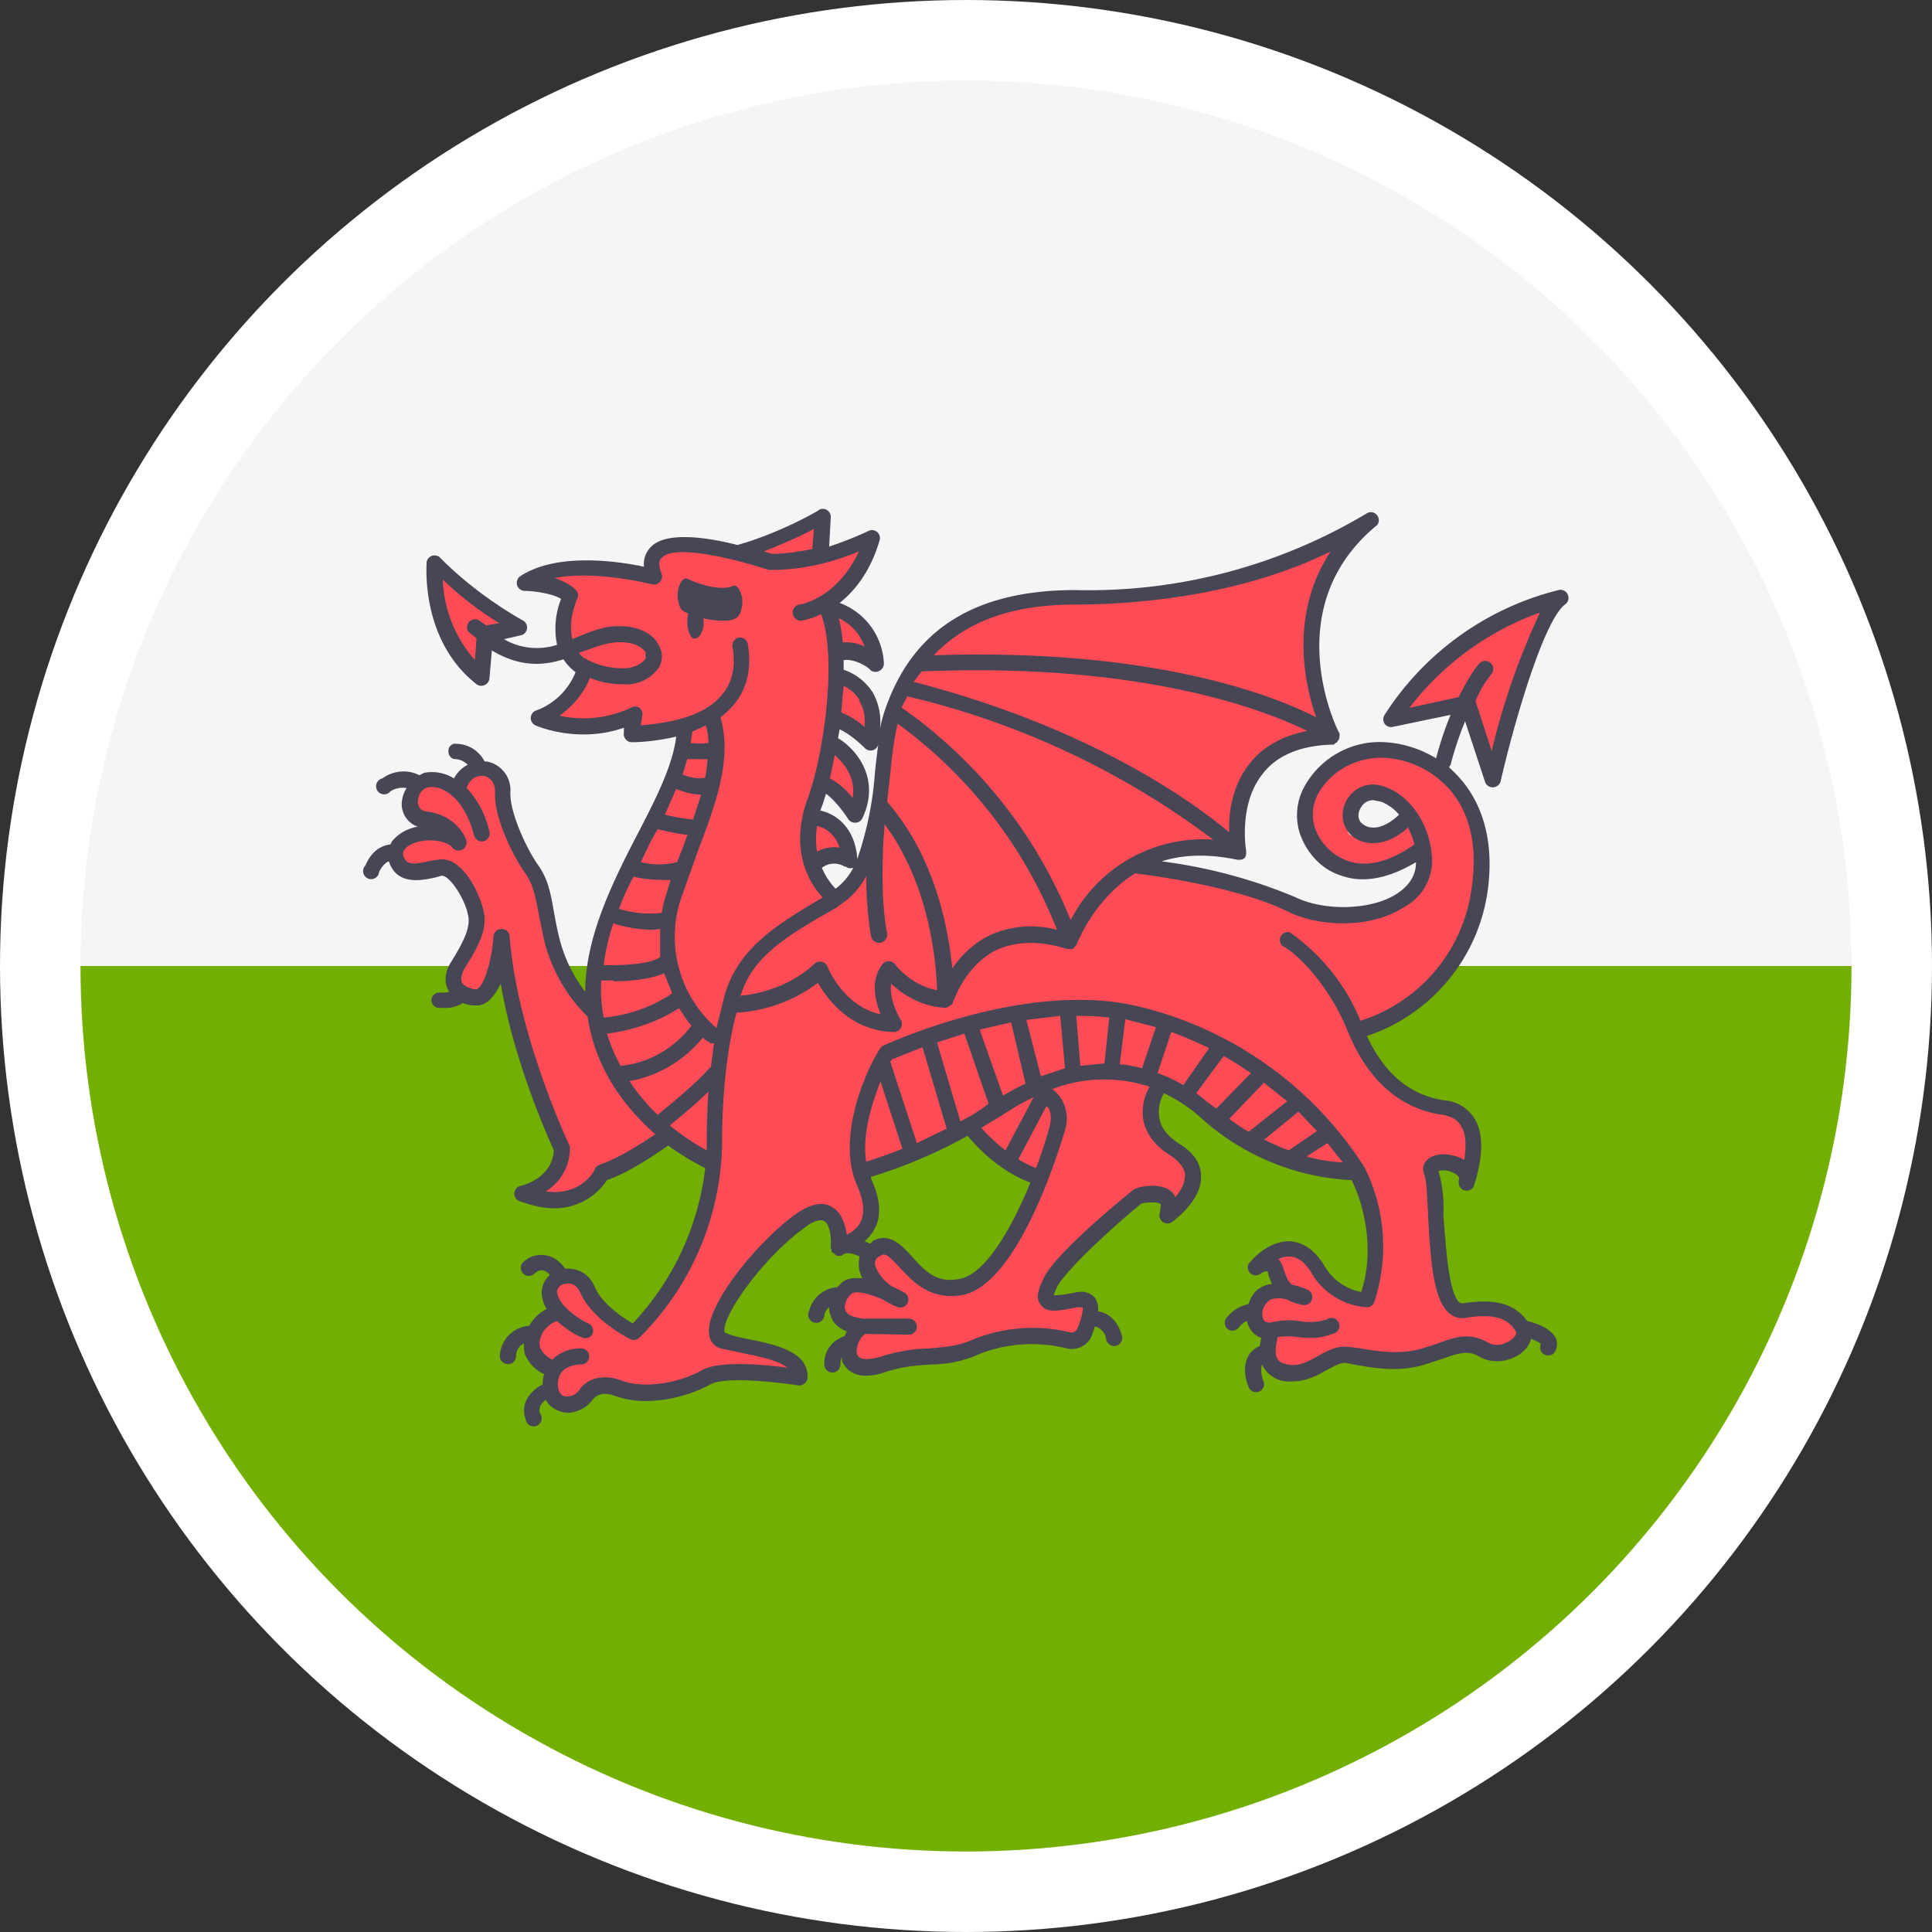 <svg xmlns="http://www.w3.org/2000/svg" width="24" height="24"><rect width="100%" height="100%" fill="#333333" stroke="none"/><g fill="none" fill-rule="evenodd"><g fill-rule="nonzero"><path fill="#F5F5F5" d="M23.5 12H.5a11.5 11.5 0 0 1 23 0Z"/><path fill="#73AF00" d="M23.5 12a11.5 11.5 0 0 1-23 0h23Z"/></g><g fill="#FF4B55" fill-rule="nonzero"><path d="m18.26 8.74.3.82.04-.06.2-1.02.5-.95-.14.02L18 8.1l-.7.78c0 .02.96-.14.96-.14Z"/><path d="M18.66 16.24a17.9 17.9 0 0 0-.6.02l-.19-.62-.1-1.17.2-.05.25.11.09-.47s-.22-.23-.26-.25l-.53-.13-.66-.87.78-.43.62-.85.14-.76-.12-.63-.28-.46v-.03h-.02l-.05-.1v.06a7.6 7.6 0 0 0-.43-.24c-.08-.04-.52-.12-.6-.05-.1.07-.51.26-.59.4-.07.14-.12.64-.12.64s.12.28.28.34c.15.07.45.14.5.12.05-.01.53-.15.66-.21l.05.12-.02.33-.27.19-.5.2s-.76-.22-.79-.21l-.97-.28-.89-.2.3-.15.8-.06s.15-.9.18-.92l.55-.43.43-.1-.26-1.12.4-1.2-1.03.29-1.63.4-1.03-.07-.92.3-.59.53-.33.46-.12.73-.08.97-.28.53-.32.26-.2-.46.4-.1-.1-.27-.3-.21.1-.33.32.18.1.07.05-.34-.36-.5.06-.26.43.23-.05-.59-.38-.24.02-.32.42.12-.04-.3-.46-.34.45-.72-.55.03-.04-.24-.14-.05s-.76.32-.81.3c-.06 0-.66-.08-.73-.07l-.33.08-.07.28-.46-.07L6.95 7l-.2.25.32.13S7 7.96 7.02 8c.02.05.22.33.22.33l-.45.61.46.07.63-.1-.02.15.84-.09-.19.1-.24.72-.7 1.42-.24 1.26-.4-.41-.25-1.08-.4-1.06s-.08-.33-.13-.34l-.26-.05-.27.22-.34-.05-.2.27.22.35s-.36.14-.36.19c0 .04.02.27.05.28h.58l.33.59-.26.69.13.26.23.03.21-.25.74 2.2s-.06.29-.1.31c-.04.03-.24.25-.19.25.05 0 .35.04.38.02.04-.01.46-.34.46-.34s.67-.52.71-.47c.04.04.68.43.68.43l-.3 1.01-.69 1.02-.43-.27-.31-.44-.23.08-.08.14.03.29s-.24.19-.24.23l.03.33s.15.08.16.12l.1.33.16.06.3-.19h.52l.32.05.68-.21.99.05-.1-.19s-.4-.2-.53-.24l-.28-.08-.06-.29.97-1.15.36-.07.13.3s.4-.1.4-.13v-.41c0-.04-.09-.3-.09-.3v-.03l.3-.06 1.08-.5.37.44.47.23-.58 1.04-.5.34-.36-.16-.5-.37-.2.12.04.37-.3-.02-.12.26.22.31-.08.25s.05.23.1.23c.06 0 .39-.12.39-.12l.96-.07.7-.23.73.05s.14-.49.1-.49H13v-.1l.23-.44.93-.78.27.06.1.14.27-.2-.01-.36-.24-.25-.24-.28.08-.42.41.2s.65.45.7.47l1.33.35.26.62-.13.98-.4-.12-.39-.49s-.1-.05-.16-.04c-.06 0-.19.23-.19.23l.13.3-.17.06-.16.1-.04.23.16.15v.3c0 .02.08.14.12.15a2 2 0 0 0 .34.04c.06 0 .5-.19.5-.19l.87.01.74-.16.41.06s.28-.2.26-.23a1.81 1.81 0 0 0-.32-.29Zm-1.56-5.9c-.22.03-.34.1-.36-.03-.01-.12-.01-.37.01-.38.03 0 .28-.15.29-.13 0 .03.26.15.26.15l.16.31c-.08.04-.21.06-.36.08Zm-11.14-2s.09-.47.11-.47l.36-.12-1-.65.2.86c0 .07.33.38.33.38Z"/></g><g fill="#464655" fill-rule="nonzero"><path d="m8.5 7.6.05.02-.01.06c-.01.11.02.22.07.25a.05.05 0 0 0 .03 0c.04 0 .08-.06.1-.15v-.1c.07.02.15.03.23.03.06 0 .12 0 .17-.03.06-.03.09-.14.08-.25-.02-.1-.07-.18-.12-.15-.16.07-.46-.04-.56-.09-.05-.02-.1.04-.12.16-.01.1.02.22.07.24Z"/><path d="m18.2 8.96.25.76a.1.1 0 0 0 .1.06.1.1 0 0 0 .09-.07c.18-.78.54-2 .8-2.2a.1.1 0 0 0-.08-.18 3.6 3.6 0 0 0-2.16 1.55.1.1 0 0 0 0 .11.1.1 0 0 0 .1.04l.72-.15c-.1.24-.16.46-.18.54-.33-.2-.7-.24-.96-.17a1.07 1.07 0 0 0-.67.51.74.74 0 0 0-.07.57c.06.2.23.46.53.55.2.07.5.08.92-.17 0 .17-.09.3-.25.4-.32.2-.9.21-1.26.03a6.4 6.4 0 0 0-1.65-.44c.25-.08.56-.1.94-.02h.03a.1.1 0 0 0 .06-.02.1.1 0 0 0 .02-.07v-.02s-.1-.57.2-.95c.17-.23.47-.36.87-.37h.02l.02-.02.02-.01.01-.02.01-.01a.1.1 0 0 0 .01-.05.1.1 0 0 0 0-.03c-.02-.02-.79-1.56.47-2.59a.1.1 0 0 0-.12-.15 6.72 6.72 0 0 1-3.63.96c-1.2 0-1.97.45-2.33 1.39a1.88 1.88 0 0 0-.1.34.74.74 0 0 0-.09-.46.69.69 0 0 0-.36-.28V8.2c.13-.02.3.08.34.13a.1.1 0 0 0 .11 0 .1.1 0 0 0 .05-.09.84.84 0 0 0-.55-.75c.19-.15.39-.4.5-.79a.1.1 0 0 0-.13-.11s-.2.1-.5.2l.02-.36a.1.1 0 0 0-.14-.1c0 .01-.51.3-1.02.44-.39-.1-.9-.17-1.08.03a.3.3 0 0 0-.08.24c-.33-.07-1.09-.18-1.54.12a.1.1 0 0 0 .05.18c.14 0 .37.04.46.1a1 1 0 0 0-.05.57.81.81 0 0 1-.66-.07l.22-.05a.1.1 0 0 0 .02-.18s-.56-.3-1.03-.78a.1.1 0 0 0-.17.05c0 .04-.08.97.62 1.52a.1.1 0 0 0 .1.01.1.1 0 0 0 .06-.08l.03-.35c.35.21.64.19.89.11a.6.6 0 0 0 .15.16.84.84 0 0 1-.5.48.1.1 0 0 0 0 .18c.02.01.53.23 1.1.03v.06a.1.1 0 0 0 .02.08.1.1 0 0 0 .07.04h.02c.07 0 .29-.01.54-.07-.04.35-.25.77-.48 1.21-.31.6-.65 1.28-.65 1.96a1.82 1.82 0 0 1-.33-.7 5.01 5.01 0 0 1-.06-.3c-.04-.22-.07-.4-.2-.58-.14-.2-.35-.65-.34-.9a.36.36 0 0 0-.29-.38h-.03a.4.4 0 0 0-.35-.22c-.05-.01-.1.03-.1.09 0 .05.03.1.09.1a.23.23 0 0 1 .15.07.4.4 0 0 0-.17.17.52.52 0 0 0-.37-.07l-.06.03a.44.44 0 0 0-.46.04.1.1 0 1 0 .1.16.28.28 0 0 1 .2-.04.4.4 0 0 0-.06.2.3.3 0 0 0 .2.28.52.52 0 0 0-.32.18l-.02.04c-.1.01-.23.07-.31.26a.1.1 0 1 0 .17.08c.04-.08.09-.12.12-.13.1.3.4.24.58.2l.07-.02c.1-.02.29.28.33.47.04.14-.02.3-.2.59-.11.17-.08.3-.03.38a.26.26 0 0 1-.11.01.1.1 0 0 0-.11.08.1.1 0 0 0 .08.11.5.5 0 0 0 .07 0 .4.4 0 0 0 .24-.06.4.4 0 0 0 .17.03c.14 0 .23-.13.3-.27.17.99.59 1.91.66 2.07-.02.35-.4.44-.41.44a.1.1 0 0 0-.02.19c.17.06.3.09.44.09a.78.78 0 0 0 .65-.35c.29-.1.63-.34.76-.43.22.16.4.25.46.28a3.38 3.38 0 0 1-.9 1.93c-.12-.07-.38-.24-.47-.45-.08-.19-.24-.24-.37-.23-.04-.06-.13-.16-.27-.17a.32.32 0 0 0-.26.1.1.1 0 0 0 .14.14c.05-.05.09-.05.1-.05.04 0 .08.03.1.06a.29.29 0 0 0-.1.24.42.42 0 0 0 .06.18.53.53 0 0 0-.21.2l-.01.01a.39.39 0 0 0-.36.36.1.1 0 1 0 .2.03c0-.1.05-.15.1-.17a.36.36 0 0 0 .01.13.46.46 0 0 0 .24.25.47.47 0 0 0-.02.13.44.44 0 0 0-.2.19.3.3 0 0 0-.01.24.1.1 0 1 0 .18-.07c-.02-.04 0-.07 0-.09a.2.2 0 0 1 .07-.08.3.3 0 0 0 .17.14.33.33 0 0 0 .1.02.4.4 0 0 0 .31-.16c.1-.13.27-.05.28-.05.37.14.87.03 1.18-.14.17-.1.76-.04 1.1.01a.1.1 0 0 0 .07-.02.1.1 0 0 0 .04-.06c.03-.34-.4-.43-.76-.5-.1-.02-.19-.04-.27-.08-.04-.2.48-.92.97-1.28.12-.1.22-.13.27-.1.07.04.09.21.08.32v.01a.1.1 0 0 0 .01.03v.02a.1.1 0 0 0 .03.02.1.1 0 0 0 .04.03h.05l.03-.02c.05-.03.14 0 .2.03a.29.29 0 0 0-.01.12c0 .05.02.1.04.15-.1-.01-.19 0-.25.05l-.06.06a.39.39 0 0 0-.35.3.1.1 0 1 0 .19.05.17.17 0 0 1 .06-.1c0 .03 0 .07.02.1.01.06.07.15.2.2a.5.5 0 0 0-.03.06.35.35 0 0 0-.25.35.1.1 0 0 0 .2 0c0-.03 0-.06.02-.09v.05c.03.06.1.18.3.18a.79.79 0 0 0 .25-.05c.23-.07.4-.08.56-.09a1.48 1.48 0 0 0 .62-.14 1.8 1.8 0 0 1 1.06-.06.27.27 0 0 0 .31-.15l.04-.12c.11.02.14.13.14.15a.1.1 0 0 0 .2-.02c-.02-.1-.1-.29-.3-.32a.25.25 0 0 0-.04-.17c-.04-.04-.11-.1-.26-.06-.15.03-.22.03-.25.03a.7.7 0 0 1 .04-.1c.1-.2.67-.73 1.05-1.04.1-.02.21-.02.24.01l-.01.1a.1.1 0 0 0 .15.12c.01-.01.37-.26.36-.57 0-.16-.1-.3-.27-.4-.15-.1-.23-.2-.25-.33a.45.45 0 0 1 .06-.3 2 2 0 0 1 .43.28 3 3 0 0 0 1.9.8c.09.17.32.77.12 1.39a.67.67 0 0 1-.46-.33c-.14-.23-.3-.29-.42-.3-.18-.01-.37.1-.52.28a.1.1 0 0 0 .14.13c.03-.02.07-.05.1-.03l.01.05.04.1a.34.34 0 0 0-.21.1.42.42 0 0 0-.08.15.47.47 0 0 0-.28.18.1.1 0 0 0 .02.13.1.1 0 0 0 .14-.02s.04-.06.1-.08a.34.34 0 0 0 .04.1.26.26 0 0 0 .14.11.7.7 0 0 0-.02.1c-.24.1-.2.39-.13.53a.1.1 0 0 0 .18-.08s-.06-.14-.02-.22c.04.1.12.16.23.2a.53.53 0 0 0 .15.01c.16 0 .3-.07.4-.13.1-.05.18-.1.25-.1l.16.03c.23.04.55.09.86-.02l.16-.05c.25-.09.35-.12.5-.03.19.1.43.04.56-.1a.3.3 0 0 0 .07-.13c.06.03.12.05.12.07a.1.1 0 1 0 .19.06.18.18 0 0 0-.01-.15c-.07-.12-.26-.18-.35-.2-.16-.22-.4-.28-.8-.22a.05.05 0 0 1-.04-.01c-.14-.12-.17-.73-.2-1.09a1.63 1.63 0 0 0-.06-.54c.02-.02.14-.02.22.04.04.03.04.05.03.08a1.04 1.04 0 0 0 0 .01.1.1 0 0 0 .18.07.27.27 0 0 0 .01-.02c.03-.1.18-.55.01-.83a.48.48 0 0 0-.37-.23c-.43-.06-.75-.33-.97-.8a2.23 2.23 0 0 0 1.5-1.8c.11-.8-.18-1.26-.44-1.5L18 9.53l.02-.03s.06-.25.18-.54Zm-.69-.17a3.55 3.55 0 0 1 1.62-1.18 8.9 8.9 0 0 0-.6 1.72l-.2-.62c.05-.13.12-.24.2-.34a.1.1 0 0 0-.16-.12c-.1.12-.18.27-.25.41l-.6.13ZM5.9 8.2a1.6 1.6 0 0 1-.4-1c.26.25.52.43.7.54l-.16.03-.1-.07a.1.1 0 0 0-.12.15l.1.08-.02.27Zm7.4 3.23a5.92 5.92 0 0 0-2.1-2.64l.07-.14a10.2 10.2 0 0 1 3.8 1.78 1.85 1.85 0 0 0-1.77 1Zm2.22-1.94c-.22.28-.26.62-.25.85-.45-.38-1.72-1.3-3.92-1.87l.1-.13h.02c2.7-.11 4.22.47 4.77.74-.31.06-.56.2-.72.41Zm-2.16-1.98c.6 0 1.98-.07 3.17-.66-.51.77-.33 1.64-.18 2.06-.55-.28-2.04-.86-4.75-.77.4-.42.97-.63 1.76-.63Zm-2.3 2.1c.02-.23.05-.44.09-.62a5.77 5.77 0 0 1 1.98 2.56 1.25 1.25 0 0 0-.86.08 1.23 1.23 0 0 0-.44.4c-.05-.5-.21-1.37-.8-2.06l-.01-.01.04-.36Zm-.12 2.99c-.46-.1-.65-.57-.66-.59a.1.1 0 0 0-.16-.04c-.32.3-.72.38-.92.4.15-.5.6-.76 1.2-1.1l.02-.02a.92.92 0 0 0 .34-.37c0 .24.02.52.06.75a.1.1 0 0 0 .2-.04c-.1-.5-.04-1.25-.03-1.35.57.77.64 1.74.65 2.06-.33-.06-.52-.32-.52-.32a.1.1 0 0 0-.16 0c-.15.2-.09.45-.02.62Zm-.35-2.69a.87.87 0 0 0-.28-.24l.06-.29c.1.09.27.27.22.54Zm-.44.35c.03.01.2.04.28.27a.43.43 0 0 0-.28.05 1.02 1.02 0 0 1 0-.32Zm.35.5a.1.1 0 0 0 .1.02.77.77 0 0 1-.22.26.84.84 0 0 1-.17-.26.25.25 0 0 1 .29-.01Zm.34-1.44a.1.1 0 0 0 .07-.07 14.09 14.09 0 0 0-.04.33 4.2 4.2 0 0 1-.22 1.09c-.03-.42-.3-.57-.46-.6l.03-.08a2.75 2.75 0 0 0 .04-.13c.09.06.21.21.28.32a.1.1 0 0 0 .08.04h.01a.1.1 0 0 0 .08-.05c.24-.5-.08-.87-.3-1l.02-.11c.13.06.26.18.31.23a.1.1 0 0 0 .1.03Zm-.17-.62c.06.09.08.2.07.33a1.01 1.01 0 0 0-.29-.18l.03-.33c.06.03.14.08.2.18Zm.07-.67a.55.55 0 0 0-.27-.05 2.12 2.12 0 0 0-.05-.3.62.62 0 0 1 .32.35Zm-.63-1.46-.02.25c-.15.03-.32.06-.5.06a5.39 5.39 0 0 0-.1-.03c.25-.1.48-.2.62-.28ZM7.25 8.17a.42.42 0 0 1-.06-.06l.06-.02c.14-.05.27-.1.39-.11.28-.02.36.1.38.12v.08c-.05.07-.12.1-.22.12a.97.97 0 0 1-.55-.13Zm.69.62a.1.1 0 0 0-.1 0 1.37 1.37 0 0 1-.89.1 1.07 1.07 0 0 0 .38-.47c.11.05.25.08.4.08a.83.83 0 0 0 .1 0 .5.5 0 0 0 .35-.2.27.27 0 0 0 0-.29c-.03-.07-.17-.25-.55-.23-.16.01-.3.07-.45.13l-.07.03c-.06-.24.06-.5.06-.5a.1.1 0 0 0 0-.09c-.06-.08-.17-.13-.28-.17.53-.1 1.2.08 1.22.08a.1.1 0 0 0 .11-.13c-.04-.1-.04-.17 0-.2.15-.17.87 0 1.33.15h.03c.46 0 .85-.13 1.09-.23-.27.58-.72.66-.74.66a.1.1 0 0 0-.08.12.1.1 0 0 0 .11.08.93.93 0 0 0 .24-.08c.2.53.04 1.73-.17 2.3-.23.64.03 1.05.19 1.22-.62.36-1.1.67-1.24 1.3l-.08.32a1.5 1.5 0 0 1-.45-1.58l.22-.62c.22-.58.43-1.14.28-1.66a.93.93 0 0 0 .16-.15c.17-.2.23-.45.18-.76a.1.1 0 0 0-.11-.08.1.1 0 0 0-.08.12c.04.24 0 .44-.14.6-.25.3-.77.35-1 .37l.02-.13a.1.1 0 0 0-.04-.09Zm.88 4.47c-.17.2-.52.48-.65.59a2.48 2.48 0 0 1-.35-.42c.5-.09.8-.4.91-.54a.62.62 0 0 0 .1.07h.04l-.04.3h-.01Zm-1.2-1.79c.08.03.29.08.48.08l.1-.01v.35c-.15.1-.51.1-.7.1.02-.17.06-.35.12-.52Zm.25-.58c.07.02.21.04.36.04a.87.87 0 0 0 .1 0l-.06.2a1.72 1.72 0 0 0-.05.21 1.3 1.3 0 0 1-.53-.05c.05-.14.11-.27.18-.4Zm.22-.45.08-.14c.08.02.25.06.37.07l-.05.14-.08.2a.1.1 0 0 0-.04.01.96.96 0 0 1-.41-.01l.13-.27Zm.31-.64c.07.03.19.07.3.07h.01l-.1.31a2.4 2.4 0 0 1-.35-.06l.14-.32Zm.14-.37h.15a.86.86 0 0 0 .1 0 1.95 1.95 0 0 1-.03.23c-.07.02-.2 0-.28-.04l.06-.2Zm-.92 2.76c.18 0 .45-.02.63-.1l.1.25a1.82 1.82 0 0 1-.85.3 1.78 1.78 0 0 1-.03-.46h.15Zm.81.33c.06.08.1.16.16.22-.08.11-.37.45-.88.5a2.06 2.06 0 0 1-.17-.4c.17-.02.55-.09.9-.32Zm.34-3.5c.02.06.03.14.03.21a1.03 1.03 0 0 1-.22 0l.02-.14.17-.08Zm-1.32 5.45a.1.1 0 0 0-.06.05c0 .02-.17.34-.61.28a.63.63 0 0 0 .3-.54.1.1 0 0 0-.01-.04c-.01-.02-.65-1.38-.74-2.6a.1.1 0 0 0-.1-.08.1.1 0 0 0-.1.09c-.02.3-.12.65-.22.66-.04 0-.13-.03-.17-.08-.02-.05-.01-.1.03-.18.18-.28.3-.51.23-.74-.04-.18-.26-.67-.56-.61l-.08.01c-.25.06-.31.05-.35-.06a.08.08 0 0 1 .02-.08c.04-.06.15-.1.27-.11.23-.01.32.08.32.09a.1.1 0 0 0 .17-.1s-.1-.3-.49-.35c-.09-.01-.1-.07-.11-.11 0-.08.04-.17.13-.19.15-.03.44.1.57.6a.1.1 0 0 0 .12.07.1.1 0 0 0 .07-.12 1.18 1.18 0 0 0-.29-.55h.01c.05-.13.15-.15.22-.14.06.02.13.07.13.2-.02.32.24.82.37 1 .1.14.13.29.17.5l.06.3a2 2 0 0 0 .55.99c.1.68.49 1.15.84 1.46-.15.1-.45.3-.7.38Zm.87-.49c.11-.09.31-.25.48-.42a9.05 9.05 0 0 0-.02.64v.09a2.82 2.82 0 0 1-.46-.31Zm6.06-.65.17-.51c.17.06.32.13.47.2l-.32.46a2.02 2.02 0 0 0-.32-.15Zm-.19-.06a1.82 1.82 0 0 0-.28-.05l.07-.56.07.02.31.08-.17.5Zm-.47-.06-.3.03-.05-.62a3.3 3.3 0 0 1 .41.02l-.06.57Zm-.55-.59.06.65-.3.1-.18-.7.42-.05Zm-.3 1.89a1.24 1.24 0 0 1-.22-.11l.35-.66.02.02c.04.06.04.14.02.23a5.51 5.51 0 0 1-.17.52Zm-.43-.65c.12-.08.25-.16.4-.23l-.35.66a2.15 2.15 0 0 1-.3-.28l.25-.15Zm.12-1.16.18.76a3.31 3.31 0 0 0-.28.15l-.29-.82.39-.09Zm-.58.14.3.87c-.11.09-.23.16-.35.22l-.29-.98.34-.11Zm-.52.17.3 1.01-.37.18-.33-1.01.02-.03.38-.15Zm-.52.43.27.83a5.6 5.6 0 0 1-.45.16c-.05-.32.06-.7.18-1Zm-.06 1.8c.07-.17.05-.36-.06-.6v-.02a6.26 6.26 0 0 0 1.2-.51c.1.12.39.44.78.58-.22.54-.56 1.16-.9 1.2-.27.05-.42-.11-.57-.28-.13-.14-.27-.3-.48-.2l-.04.04a.77.77 0 0 0-.07-.03.5.5 0 0 0 .14-.19Zm3.32-1.34c.03.18.15.34.35.46.11.08.17.16.17.24 0 .1-.05.19-.12.27a.2.2 0 0 0-.03-.05c-.13-.14-.4-.08-.45-.06a.1.1 0 0 0-.04.02c-.1.08-.99.8-1.12 1.11-.06.12-.1.24-.03.32.07.1.2.08.45.03a.23.23 0 0 1 .05 0h.02s.01.09-.07.27a.08.08 0 0 1-.09.04 1.98 1.98 0 0 0-1.18.08c-.22.1-.37.1-.55.12a2.12 2.12 0 0 0-.61.1c-.06.02-.26.07-.3-.02-.03-.08.03-.22.1-.26l.54.01a.1.1 0 0 0 0-.2h-.57c-.07-.01-.2-.03-.22-.11-.02-.06.02-.15.08-.2.05-.04.23 0 .4.08a.79.79 0 0 0 .18.09.1.1 0 0 0 .08-.18 2.08 2.08 0 0 0-.16-.08c-.12-.08-.2-.2-.21-.28 0-.03 0-.07.07-.1.06-.04.1 0 .24.15.16.17.37.4.76.34.75-.12 1.28-2.03 1.29-2.05a.48.48 0 0 0-.04-.38.4.4 0 0 0-.12-.13 1.8 1.8 0 0 1 1.21-.03.64.64 0 0 0-.08.4Zm.66-.32.34-.46c.12.06.23.14.34.21l-.43.44-.1-.07a2.5 2.5 0 0 0-.15-.12Zm.84.58.43-.35.23.24-.35.24a2.95 2.95 0 0 1-.3-.13Zm-.19-.1a3.78 3.78 0 0 1-.24-.16l.43-.45.29.23-.48.38Zm.73.3.25-.16.19.24a2.2 2.2 0 0 1-.44-.07Zm2.04-3.32a2 2 0 0 1-1.38 1.64 2.48 2.48 0 0 0-.88-1.1.1.1 0 0 0-.09.17c.2.1.6.52.82 1.08.25.6.65.95 1.18 1.02.1.02.18.06.22.14.07.1.06.27.04.42-.13-.08-.33-.1-.44-.02-.07.05-.09.13-.05.22.02.06.03.27.04.48.03.6.07 1.07.27 1.23a.24.24 0 0 0 .2.05c.38-.06.53.02.62.17 0 0 .02.03-.03.08-.07.07-.21.12-.31.06-.23-.13-.4-.08-.66.02l-.16.05c-.27.08-.54.04-.77 0a3.42 3.42 0 0 0-.17-.02c-.13-.01-.24.05-.35.11-.14.08-.27.15-.42.1-.07-.02-.09-.05-.1-.08-.03-.07 0-.18.01-.25a.84.84 0 0 1 .25 0c.12.01.25.03.43-.04a.1.1 0 1 0-.07-.18.68.68 0 0 1-.34.02.94.94 0 0 0-.36.02c-.02 0-.06 0-.08-.03-.03-.05-.03-.15.04-.22.05-.06.15-.06.24-.04a.67.67 0 0 0 .2.07.1.1 0 0 0 .06-.19s-.08-.04-.19-.06c-.05-.04-.07-.1-.1-.18l-.02-.06a.25.25 0 0 0-.05-.08.3.3 0 0 1 .14-.03c.1 0 .19.07.27.2a.86.86 0 0 0 .7.43.1.1 0 0 0 .08-.06 2.2 2.2 0 0 0-.12-1.68 4.6 4.6 0 0 0-2.86-2.01c-1.38-.3-3.05.47-3.12.5a.1.1 0 0 0-.04.04c-.2.31-.53 1.12-.29 1.68.09.2.1.34.06.45-.03.07-.09.13-.18.18-.02-.12-.06-.28-.19-.35-.12-.07-.28-.03-.47.11-.46.34-1.11 1.13-1.05 1.48a.2.2 0 0 0 .14.17l.28.06c.2.04.44.09.55.18-.29-.04-.84-.09-1.06.03-.26.15-.7.24-1 .13-.12-.05-.37-.09-.52.11-.05.08-.14.1-.2.08-.05-.02-.07-.09-.07-.14 0-.23.22-.25.29-.25a.1.1 0 0 0 0-.2.5.5 0 0 0-.36.14c-.08-.04-.13-.1-.15-.15-.02-.07.01-.15.04-.2a.35.35 0 0 1 .17-.13c.11.1.24.18.3.2a.1.1 0 0 0 .14-.04.1.1 0 0 0-.05-.13c-.14-.06-.38-.24-.39-.39 0-.05.05-.1.1-.1.04-.01.13-.02.19.11.14.33.6.57.63.58a.1.1 0 0 0 .1-.02 3.47 3.47 0 0 0 1.03-2.42c0-.89.13-1.44.18-1.62a1.86 1.86 0 0 0 1.01-.37c.12.2.4.6.95.61a.1.1 0 0 0 .08-.15s-.15-.24-.12-.45c.13.12.35.28.67.3a.1.1 0 0 0 .05-.02l.02-.01a.1.1 0 0 0 .03-.04s.14-.44.52-.64c.25-.12.55-.13.9-.02h.05a.1.1 0 0 0 .04-.02.1.1 0 0 0 0-.01.1.1 0 0 0 .02-.02c.02-.04.22-.57.73-.89.01 0 1.22.14 1.89.47.2.1.45.15.7.15.28 0 .55-.07.75-.2a.66.66 0 0 0 .35-.55c0-.48-.29-.84-.57-.94-.17-.07-.34-.03-.45.1-.13.16-.12.37.02.5.15.13.43.15.7-.1a.9.9 0 0 1 .08.21c-.31.22-.6.29-.84.2a.67.67 0 0 1-.4-.42.54.54 0 0 1 .05-.42.88.88 0 0 1 .56-.41c.25-.07.66-.01.97.27.23.2.48.6.37 1.33Zm-.9-.92c-.2.19-.37.19-.46.11-.06-.05-.06-.14 0-.22a.17.17 0 0 1 .14-.07l.1.02a.57.57 0 0 1 .22.16Z"/></g><circle cx="12" cy="12" r="11.5" stroke="#FFF"/></g></svg>